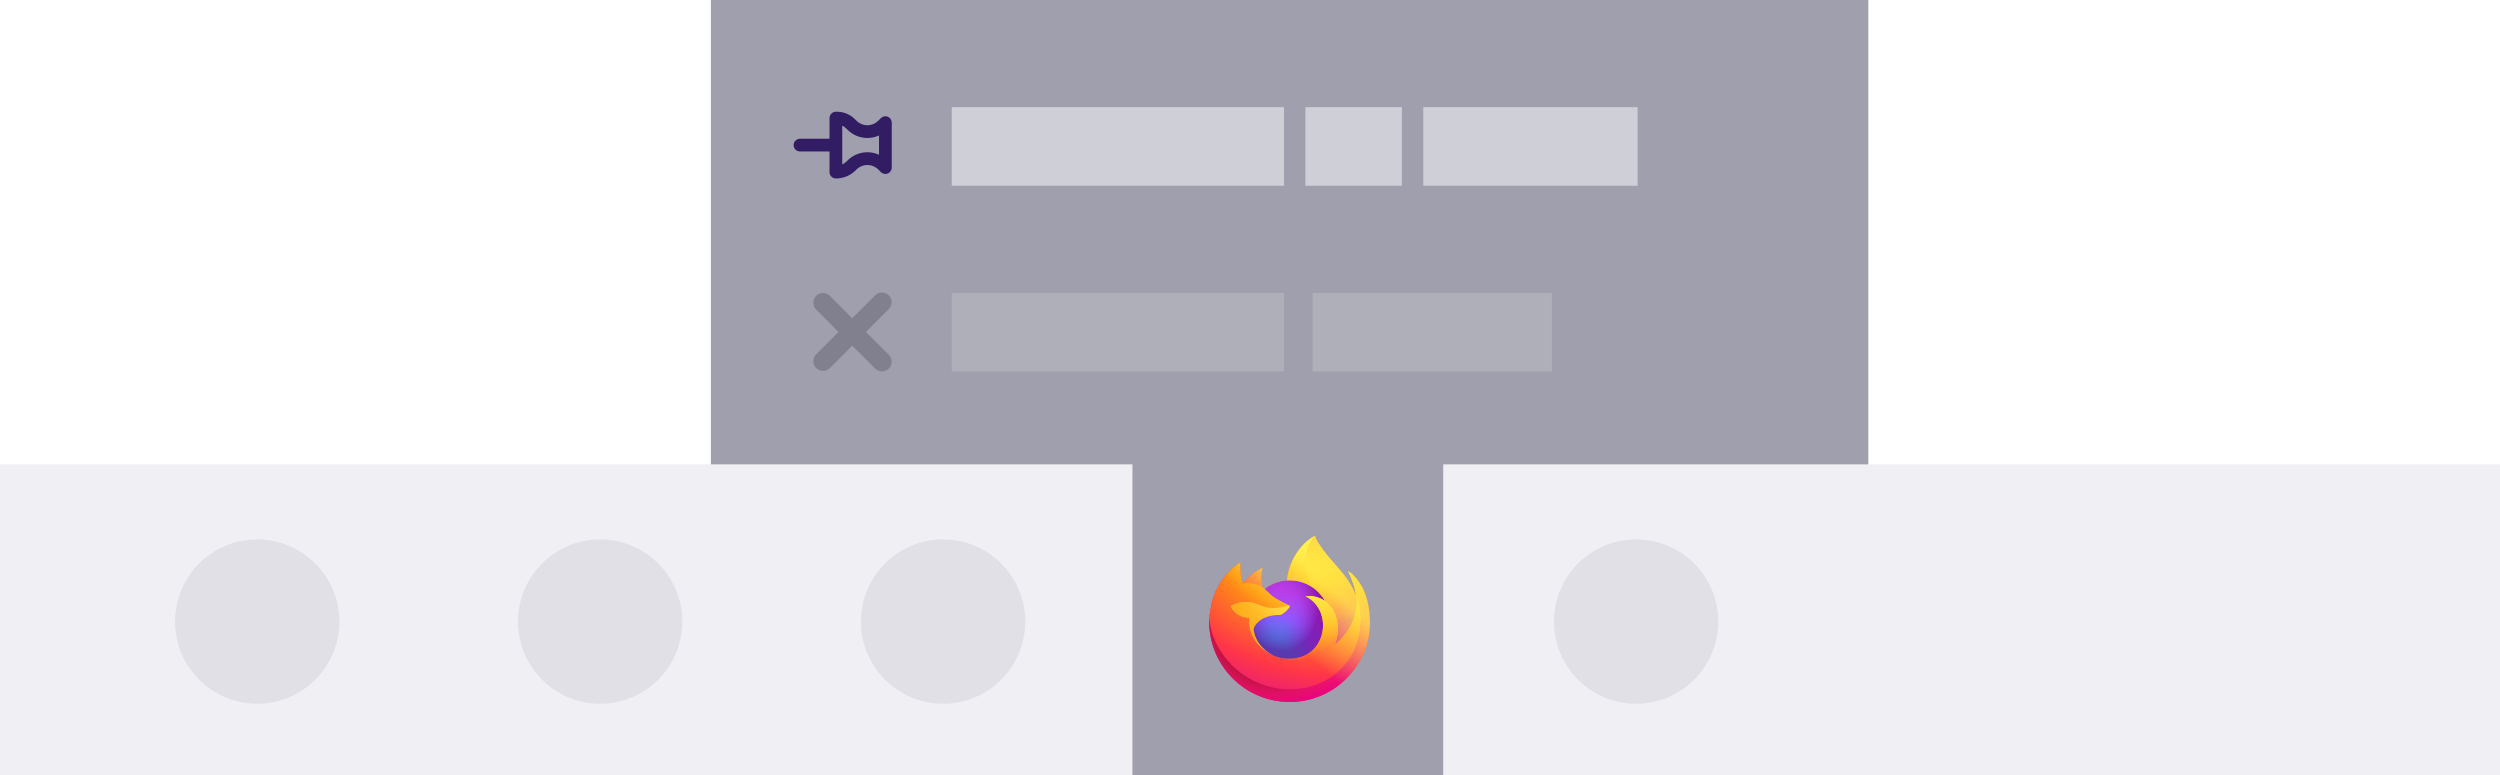 <!-- This Source Code Form is subject to the terms of the Mozilla Public
   - License, v. 2.0. If a copy of the MPL was not distributed with this
   - file, You can obtain one at http://mozilla.org/MPL/2.0/. -->
<svg width="516" height="160" viewBox="0 0 516 160" fill="none" xmlns="http://www.w3.org/2000/svg">
<g clip-path="url(#clip0)">
<rect y="95.853" width="516.129" height="64.147" fill="#F0F0F4"/>
<path fill-rule="evenodd" clip-rule="evenodd" d="M385.622 0H146.728V95.853H385.622V0ZM297.88 160V95.853H233.733V160H297.88Z" fill="#9F9FAD"/>
<g clip-path="url(#clip1)" filter="url(#filter0_d)">
<path d="M281.57 122.098C280.848 120.361 279.386 118.486 278.237 117.894C279.172 119.726 279.713 121.564 279.92 122.936C279.92 122.938 279.921 122.945 279.923 122.963C278.044 118.281 274.859 116.393 272.258 112.283C272.127 112.075 271.995 111.866 271.867 111.647C271.802 111.534 271.741 111.42 271.684 111.303C271.576 111.094 271.493 110.874 271.436 110.646C271.436 110.635 271.432 110.624 271.425 110.616C271.418 110.608 271.409 110.603 271.398 110.601C271.388 110.598 271.377 110.598 271.367 110.601C271.364 110.602 271.361 110.605 271.358 110.606C271.355 110.607 271.35 110.611 271.346 110.613C271.348 110.61 271.352 110.605 271.353 110.603C267.18 113.047 265.764 117.568 265.634 119.83C263.968 119.945 262.375 120.559 261.062 121.592C260.925 121.476 260.781 121.368 260.632 121.267C260.253 119.943 260.237 118.541 260.585 117.207C258.879 117.984 257.552 119.213 256.587 120.297H256.579C255.92 119.463 255.967 116.712 256.004 116.137C255.996 116.102 255.513 116.388 255.45 116.431C254.869 116.846 254.325 117.311 253.826 117.822C253.258 118.398 252.739 119.02 252.275 119.682C252.275 119.683 252.275 119.684 252.274 119.685C252.274 119.684 252.275 119.683 252.275 119.682C251.207 121.196 250.449 122.907 250.046 124.715C250.038 124.751 250.031 124.788 250.024 124.825C249.992 124.971 249.88 125.703 249.86 125.861C249.859 125.874 249.858 125.885 249.856 125.898C249.711 126.654 249.621 127.42 249.587 128.19C249.587 128.218 249.585 128.246 249.585 128.274C249.585 137.448 257.023 144.885 266.198 144.885C274.414 144.885 281.236 138.92 282.572 131.085C282.6 130.873 282.623 130.659 282.647 130.445C282.978 127.596 282.611 124.602 281.57 122.098ZM262.423 135.1C262.501 135.137 262.574 135.178 262.653 135.213C262.657 135.216 262.661 135.218 262.665 135.22C262.583 135.181 262.503 135.141 262.423 135.1ZM279.924 122.967L279.922 122.951C279.923 122.957 279.924 122.963 279.925 122.969L279.924 122.967Z" fill="url(#paint0_linear)"/>
<path d="M281.57 122.098C280.848 120.362 279.386 118.487 278.237 117.894C279.172 119.726 279.713 121.564 279.92 122.936C279.92 122.932 279.92 122.939 279.922 122.951C279.923 122.957 279.924 122.963 279.925 122.969C281.492 127.218 280.638 131.539 279.408 134.18C277.504 138.265 272.895 142.452 265.681 142.247C257.887 142.027 251.021 136.244 249.739 128.669C249.505 127.475 249.739 126.868 249.857 125.898C249.713 126.646 249.659 126.862 249.587 128.19C249.587 128.219 249.585 128.247 249.585 128.275C249.585 137.448 257.023 144.885 266.198 144.885C274.414 144.885 281.236 138.92 282.572 131.086C282.6 130.873 282.623 130.659 282.647 130.445C282.978 127.596 282.611 124.602 281.57 122.098Z" fill="url(#paint1_radial)"/>
<path d="M281.57 122.098C280.848 120.362 279.386 118.487 278.237 117.894C279.172 119.726 279.713 121.564 279.92 122.936C279.92 122.932 279.92 122.939 279.922 122.951C279.923 122.957 279.924 122.963 279.925 122.969C281.492 127.218 280.638 131.539 279.408 134.18C277.504 138.265 272.895 142.452 265.681 142.247C257.887 142.027 251.021 136.244 249.739 128.669C249.505 127.475 249.739 126.868 249.857 125.898C249.713 126.646 249.659 126.862 249.587 128.19C249.587 128.219 249.585 128.247 249.585 128.275C249.585 137.448 257.023 144.885 266.198 144.885C274.414 144.885 281.236 138.92 282.572 131.086C282.6 130.873 282.623 130.659 282.647 130.445C282.978 127.596 282.611 124.602 281.57 122.098Z" fill="url(#paint2_radial)"/>
<path d="M273.497 124.051C273.533 124.076 273.566 124.101 273.6 124.127C273.183 123.387 272.664 122.709 272.058 122.114C266.894 116.951 270.704 110.919 271.346 110.612C271.348 110.61 271.352 110.604 271.353 110.603C267.18 113.047 265.765 117.568 265.635 119.83C265.828 119.817 266.021 119.8 266.218 119.8C269.332 119.8 272.045 121.513 273.497 124.051Z" fill="url(#paint3_radial)"/>
<path d="M266.229 125.082C266.201 125.495 264.741 126.92 264.231 126.92C259.507 126.92 258.74 129.777 258.74 129.777C258.949 132.183 260.625 134.165 262.653 135.213C262.746 135.261 262.84 135.304 262.933 135.347C263.094 135.418 263.257 135.485 263.421 135.547C264.117 135.793 264.846 135.933 265.583 135.964C273.863 136.352 275.467 126.065 269.492 123.078C271.022 122.812 272.61 123.427 273.497 124.051C272.045 121.513 269.332 119.801 266.218 119.801C266.021 119.801 265.828 119.817 265.635 119.83C263.968 119.945 262.375 120.559 261.063 121.592C261.316 121.806 261.602 122.093 262.204 122.686C263.331 123.797 266.222 124.947 266.229 125.082Z" fill="url(#paint4_radial)"/>
<path d="M266.229 125.082C266.201 125.495 264.741 126.92 264.231 126.92C259.507 126.92 258.74 129.777 258.74 129.777C258.949 132.183 260.625 134.165 262.653 135.213C262.746 135.261 262.84 135.304 262.933 135.347C263.094 135.418 263.257 135.485 263.421 135.547C264.117 135.793 264.846 135.933 265.583 135.964C273.863 136.352 275.467 126.065 269.492 123.078C271.022 122.812 272.61 123.427 273.497 124.051C272.045 121.513 269.332 119.801 266.218 119.801C266.021 119.801 265.828 119.817 265.635 119.83C263.968 119.945 262.375 120.559 261.063 121.592C261.316 121.806 261.602 122.093 262.204 122.686C263.331 123.797 266.222 124.947 266.229 125.082Z" fill="url(#paint5_radial)"/>
<path d="M260.288 121.039C260.404 121.114 260.518 121.19 260.632 121.268C260.253 119.943 260.237 118.541 260.586 117.208C258.879 117.985 257.552 119.213 256.587 120.298C256.667 120.295 259.076 120.252 260.288 121.039Z" fill="url(#paint6_radial)"/>
<path d="M249.739 128.669C251.021 136.243 257.887 142.027 265.681 142.247C272.895 142.452 277.504 138.264 279.408 134.179C280.638 131.539 281.492 127.219 279.925 122.969L279.924 122.967L279.922 122.951C279.92 122.939 279.919 122.932 279.92 122.936C279.92 122.938 279.921 122.945 279.923 122.963C280.512 126.811 278.555 130.538 275.495 133.058L275.486 133.08C269.524 137.934 263.82 136.009 262.665 135.221C262.583 135.182 262.503 135.141 262.423 135.1C258.947 133.439 257.511 130.273 257.819 127.557C254.884 127.557 253.883 125.082 253.883 125.082C253.883 125.082 256.518 123.203 259.991 124.837C263.208 126.35 266.228 125.082 266.228 125.082C266.222 124.947 263.331 123.797 262.204 122.686C261.602 122.093 261.316 121.807 261.062 121.592C260.925 121.476 260.781 121.368 260.632 121.267C260.518 121.19 260.403 121.114 260.288 121.039C259.076 120.252 256.666 120.295 256.587 120.297H256.579C255.92 119.463 255.967 116.711 256.004 116.137C255.996 116.101 255.513 116.388 255.45 116.431C254.869 116.846 254.325 117.311 253.826 117.822C253.258 118.398 252.739 119.02 252.275 119.683C252.275 119.683 252.275 119.684 252.274 119.685C252.274 119.684 252.275 119.683 252.275 119.683C251.207 121.196 250.449 122.907 250.046 124.715C250.038 124.751 249.448 127.331 249.739 128.669Z" fill="url(#paint7_radial)"/>
<path d="M272.058 122.114C272.664 122.709 273.183 123.387 273.6 124.127C273.692 124.195 273.777 124.264 273.85 124.331C277.616 127.801 275.642 132.709 275.495 133.058C278.555 130.538 280.512 126.811 279.923 122.963C278.044 118.281 274.859 116.393 272.258 112.283C272.127 112.075 271.995 111.866 271.867 111.647C271.802 111.534 271.741 111.42 271.684 111.303C271.576 111.094 271.493 110.874 271.436 110.646C271.436 110.635 271.432 110.624 271.425 110.616C271.418 110.608 271.409 110.603 271.398 110.601C271.388 110.598 271.377 110.598 271.367 110.601C271.364 110.602 271.361 110.605 271.358 110.606C271.355 110.607 271.35 110.611 271.346 110.613C270.704 110.919 266.894 116.951 272.058 122.114Z" fill="url(#paint8_radial)"/>
<path d="M273.85 124.331C273.777 124.264 273.692 124.195 273.6 124.127C273.566 124.101 273.533 124.076 273.497 124.051C272.61 123.428 271.022 122.812 269.492 123.078C275.467 126.065 273.863 136.352 265.583 135.964C264.846 135.934 264.117 135.793 263.421 135.547C263.257 135.485 263.094 135.418 262.933 135.347C262.84 135.305 262.746 135.261 262.653 135.213C262.657 135.216 262.661 135.218 262.665 135.22C263.82 136.008 269.525 137.934 275.486 133.08L275.495 133.058C275.643 132.709 277.616 127.801 273.85 124.331Z" fill="url(#paint9_radial)"/>
<path d="M258.74 129.777C258.74 129.777 259.507 126.92 264.231 126.92C264.742 126.92 266.202 125.495 266.229 125.082C266.256 124.668 263.208 126.35 259.991 124.837C256.519 123.203 253.884 125.082 253.884 125.082C253.884 125.082 254.884 127.557 257.819 127.557C257.511 130.273 258.947 133.439 262.423 135.1C262.5 135.137 262.573 135.178 262.653 135.213C260.625 134.165 258.949 132.183 258.74 129.777Z" fill="url(#paint10_radial)"/>
<path d="M281.57 122.098C280.848 120.361 279.386 118.486 278.237 117.894C279.172 119.726 279.713 121.564 279.92 122.936C279.92 122.938 279.921 122.945 279.923 122.963C278.044 118.281 274.859 116.393 272.258 112.283C272.127 112.075 271.995 111.866 271.867 111.647C271.802 111.534 271.741 111.42 271.684 111.303C271.576 111.094 271.493 110.874 271.436 110.646C271.436 110.635 271.432 110.624 271.425 110.616C271.418 110.608 271.409 110.603 271.398 110.601C271.388 110.598 271.377 110.598 271.367 110.601C271.364 110.602 271.361 110.605 271.358 110.606C271.355 110.607 271.35 110.611 271.346 110.613C271.348 110.61 271.352 110.605 271.353 110.603C267.18 113.047 265.764 117.568 265.634 119.83C265.828 119.817 266.021 119.801 266.218 119.801C269.332 119.801 272.044 121.513 273.497 124.051C272.61 123.428 271.021 122.812 269.491 123.078C275.466 126.065 273.862 136.352 265.583 135.964C264.845 135.934 264.117 135.793 263.421 135.547C263.256 135.485 263.094 135.418 262.933 135.347C262.839 135.305 262.746 135.261 262.653 135.214C262.656 135.216 262.661 135.218 262.664 135.22C262.583 135.181 262.502 135.141 262.422 135.1C262.5 135.137 262.573 135.178 262.653 135.213C260.624 134.165 258.949 132.183 258.74 129.777C258.74 129.777 259.506 126.92 264.23 126.92C264.741 126.92 266.201 125.495 266.228 125.082C266.222 124.947 263.331 123.797 262.203 122.686C261.601 122.093 261.315 121.807 261.062 121.592C260.924 121.476 260.781 121.367 260.632 121.267C260.253 119.942 260.237 118.54 260.585 117.207C258.878 117.984 257.551 119.213 256.586 120.297H256.578C255.92 119.463 255.966 116.711 256.004 116.137C255.996 116.101 255.513 116.388 255.449 116.431C254.868 116.846 254.325 117.311 253.826 117.822C253.258 118.398 252.739 119.02 252.275 119.682C252.275 119.683 252.275 119.684 252.274 119.685C252.274 119.684 252.275 119.683 252.275 119.682C251.207 121.196 250.449 122.907 250.046 124.715C250.038 124.751 250.031 124.788 250.024 124.825C249.992 124.971 249.852 125.713 249.832 125.872C249.831 125.885 249.834 125.86 249.832 125.872C249.704 126.639 249.622 127.413 249.587 128.19C249.587 128.218 249.585 128.246 249.585 128.275C249.585 137.448 257.023 144.885 266.198 144.885C274.414 144.885 281.236 138.92 282.572 131.085C282.6 130.873 282.623 130.659 282.647 130.445C282.978 127.596 282.611 124.602 281.57 122.098ZM279.922 122.951C279.923 122.957 279.924 122.963 279.925 122.969L279.924 122.967L279.922 122.951Z" fill="url(#paint11_linear)"/>
</g>
<circle cx="194.654" cy="128.295" r="16.959" fill="#E0E0E6"/>
<circle cx="123.871" cy="128.295" r="16.959" fill="#E0E0E6"/>
<circle cx="53.088" cy="128.295" r="16.959" fill="#E0E0E6"/>
<circle cx="337.696" cy="128.295" r="16.959" fill="#E0E0E6"/>
<line x1="169.864" y1="74.548" x2="182.035" y2="62.376" stroke="#80808F" stroke-width="4" stroke-linecap="round" stroke-linejoin="round"/>
<line x1="182.034" y1="74.649" x2="169.863" y2="62.478" stroke="#80808F" stroke-width="4" stroke-linecap="round" stroke-linejoin="round"/>
<rect x="196.439" y="60.461" width="68.571" height="16.221" fill="#AFAFBA"/>
<rect x="270.909" y="60.461" width="49.401" height="16.221" fill="#AFAFBA"/>
<path d="M165.094 31.265L171.212 31.265L171.212 35.525C171.212 35.873 171.351 36.207 171.597 36.453C171.843 36.7 172.177 36.838 172.526 36.838C173.287 36.84 174.042 36.691 174.746 36.4C175.45 36.108 176.088 35.68 176.626 35.14L176.785 34.98C177.38 34.386 178.187 34.052 179.028 34.052C179.869 34.052 180.675 34.386 181.27 34.98L181.814 35.525C181.998 35.708 182.232 35.833 182.487 35.884C182.742 35.934 183.006 35.908 183.246 35.809C183.486 35.71 183.691 35.541 183.835 35.325C183.98 35.109 184.057 34.855 184.057 34.596L184.057 25.307C184.057 25.047 183.98 24.793 183.835 24.577C183.691 24.361 183.486 24.193 183.246 24.093C183.006 23.994 182.742 23.968 182.487 24.018C182.232 24.069 181.998 24.194 181.814 24.378L181.27 24.922C180.675 25.517 179.869 25.85 179.028 25.85C178.187 25.85 177.38 25.517 176.785 24.922L176.628 24.765C176.099 24.192 175.45 23.742 174.727 23.448C174.004 23.155 173.225 23.024 172.446 23.066C172.112 23.087 171.798 23.234 171.569 23.477C171.34 23.721 171.212 24.043 171.212 24.378L171.212 28.638L165.094 28.638C164.75 28.644 164.422 28.785 164.18 29.03C163.939 29.276 163.804 29.607 163.804 29.951C163.804 30.296 163.939 30.626 164.18 30.872C164.422 31.118 164.75 31.259 165.094 31.265ZM173.84 25.932C174.186 26.109 174.501 26.343 174.771 26.623L174.928 26.78C175.465 27.32 176.104 27.748 176.807 28.04C177.511 28.331 178.265 28.481 179.027 28.479C179.856 28.48 180.675 28.304 181.43 27.962L181.429 31.942C180.675 31.599 179.857 31.422 179.029 31.424C178.267 31.421 177.512 31.57 176.808 31.862C176.104 32.154 175.465 32.582 174.928 33.122L174.768 33.282C174.5 33.552 174.185 33.771 173.839 33.929L173.84 25.932Z" fill="#321C64"/>
<rect x="196.439" y="22.12" width="68.571" height="16.221" fill="#CFCFD8"/>
<rect x="269.434" y="22.12" width="19.908" height="16.221" fill="#CFCFD8"/>
<rect x="293.766" y="22.12" width="44.24" height="16.221" fill="#CFCFD8"/>
</g>
<defs>
<filter id="filter0_d" x="168.479" y="30.599" width="195.392" height="195.392" filterUnits="userSpaceOnUse" color-interpolation-filters="sRGB">
<feFlood flood-opacity="0" result="BackgroundImageFix"/>
<feColorMatrix in="SourceAlpha" type="matrix" values="0 0 0 0 0 0 0 0 0 0 0 0 0 0 0 0 0 0 127 0"/>
<feOffset/>
<feGaussianBlur stdDeviation="40"/>
<feColorMatrix type="matrix" values="0 0 0 0 1 0 0 0 0 1 0 0 0 0 1 0 0 0 1 0"/>
<feBlend mode="normal" in2="BackgroundImageFix" result="effect1_dropShadow"/>
<feBlend mode="normal" in="SourceGraphic" in2="effect1_dropShadow" result="shape"/>
</filter>
<linearGradient id="paint0_linear" x1="278.535" y1="115.913" x2="251.86" y2="141.645" gradientUnits="userSpaceOnUse">
<stop offset="0.05" stop-color="#FFF44F"/>
<stop offset="0.37" stop-color="#FF980E"/>
<stop offset="0.53" stop-color="#FF3647"/>
<stop offset="0.7" stop-color="#E31587"/>
</linearGradient>
<radialGradient id="paint1_radial" cx="0" cy="0" r="1" gradientUnits="userSpaceOnUse" gradientTransform="translate(272.576 114.421) scale(33.976 34.548)">
<stop offset="0.13" stop-color="#FFBD4F"/>
<stop offset="0.28" stop-color="#FF980E"/>
<stop offset="0.47" stop-color="#FF3750"/>
<stop offset="0.78" stop-color="#EB0878"/>
<stop offset="0.86" stop-color="#E50080"/>
</radialGradient>
<radialGradient id="paint2_radial" cx="0" cy="0" r="1" gradientUnits="userSpaceOnUse" gradientTransform="translate(262.724 128.69) scale(34.826 34.548)">
<stop offset="0.3" stop-color="#960E18"/>
<stop offset="0.35" stop-color="#B11927" stop-opacity="0.74"/>
<stop offset="0.43" stop-color="#DB293D" stop-opacity="0.34"/>
<stop offset="0.5" stop-color="#F5334B" stop-opacity="0.09"/>
<stop offset="0.53" stop-color="#FF3750" stop-opacity="0"/>
</radialGradient>
<radialGradient id="paint3_radial" cx="0" cy="0" r="1" gradientUnits="userSpaceOnUse" gradientTransform="translate(269.458 108.98) scale(11.152 18.933)">
<stop offset="0.13" stop-color="#FFF44F"/>
<stop offset="0.53" stop-color="#FF980E"/>
</radialGradient>
<radialGradient id="paint4_radial" cx="0" cy="0" r="1" gradientUnits="userSpaceOnUse" gradientTransform="translate(262.099 137.609) scale(14.757 16.174)">
<stop offset="0.35" stop-color="#3A8EE6"/>
<stop offset="0.67" stop-color="#9059FF"/>
<stop offset="1" stop-color="#C139E6"/>
</radialGradient>
<radialGradient id="paint5_radial" cx="0" cy="0" r="1" gradientUnits="userSpaceOnUse" gradientTransform="translate(264.62 125.138) scale(7.836 9.542)">
<stop offset="0.21" stop-color="#9059FF" stop-opacity="0"/>
<stop offset="0.97" stop-color="#6E008B" stop-opacity="0.6"/>
</radialGradient>
<radialGradient id="paint6_radial" cx="0" cy="0" r="1" gradientUnits="userSpaceOnUse" gradientTransform="translate(265.082 113.148) scale(11.732 11.774)">
<stop offset="0.1" stop-color="#FFE226"/>
<stop offset="0.79" stop-color="#FF7139"/>
</radialGradient>
<radialGradient id="paint7_radial" cx="0" cy="0" r="1" gradientUnits="userSpaceOnUse" gradientTransform="translate(275.796 105.424) scale(56.01 47.017)">
<stop offset="0.11" stop-color="#FFF44F"/>
<stop offset="0.46" stop-color="#FF980E"/>
<stop offset="0.72" stop-color="#FF3647"/>
<stop offset="0.9" stop-color="#E31587"/>
</radialGradient>
<radialGradient id="paint8_radial" cx="0" cy="0" r="1" gradientUnits="userSpaceOnUse" gradientTransform="translate(254.995 120.951) rotate(77.394) scale(17.77 76.871)">
<stop stop-color="#FFF44F"/>
<stop offset="0.3" stop-color="#FF980E"/>
<stop offset="0.57" stop-color="#FF3647"/>
<stop offset="0.74" stop-color="#E31587"/>
</radialGradient>
<radialGradient id="paint9_radial" cx="0" cy="0" r="1" gradientUnits="userSpaceOnUse" gradientTransform="translate(265.203 117.383) scale(32.158 31.593)">
<stop offset="0.14" stop-color="#FFF44F"/>
<stop offset="0.48" stop-color="#FF980E"/>
<stop offset="0.66" stop-color="#FF3647"/>
<stop offset="0.9" stop-color="#E31587"/>
</radialGradient>
<radialGradient id="paint10_radial" cx="0" cy="0" r="1" gradientUnits="userSpaceOnUse" gradientTransform="translate(273.549 119.23) scale(38.653 34.58)">
<stop offset="0.09" stop-color="#FFF44F"/>
<stop offset="0.63" stop-color="#FF980E"/>
</radialGradient>
<linearGradient id="paint11_linear" x1="276.129" y1="115.399" x2="254.799" y2="138.705" gradientUnits="userSpaceOnUse">
<stop offset="0.17" stop-color="#FFF44F" stop-opacity="0.8"/>
<stop offset="0.6" stop-color="#FFF44F" stop-opacity="0"/>
</linearGradient>
<clipPath id="clip0">
<rect width="516" height="160" fill="white"/>
</clipPath>
<clipPath id="clip1">
<rect width="35.392" height="35.392" fill="white" transform="translate(248.479 110.599)"/>
</clipPath>
</defs>
</svg>
